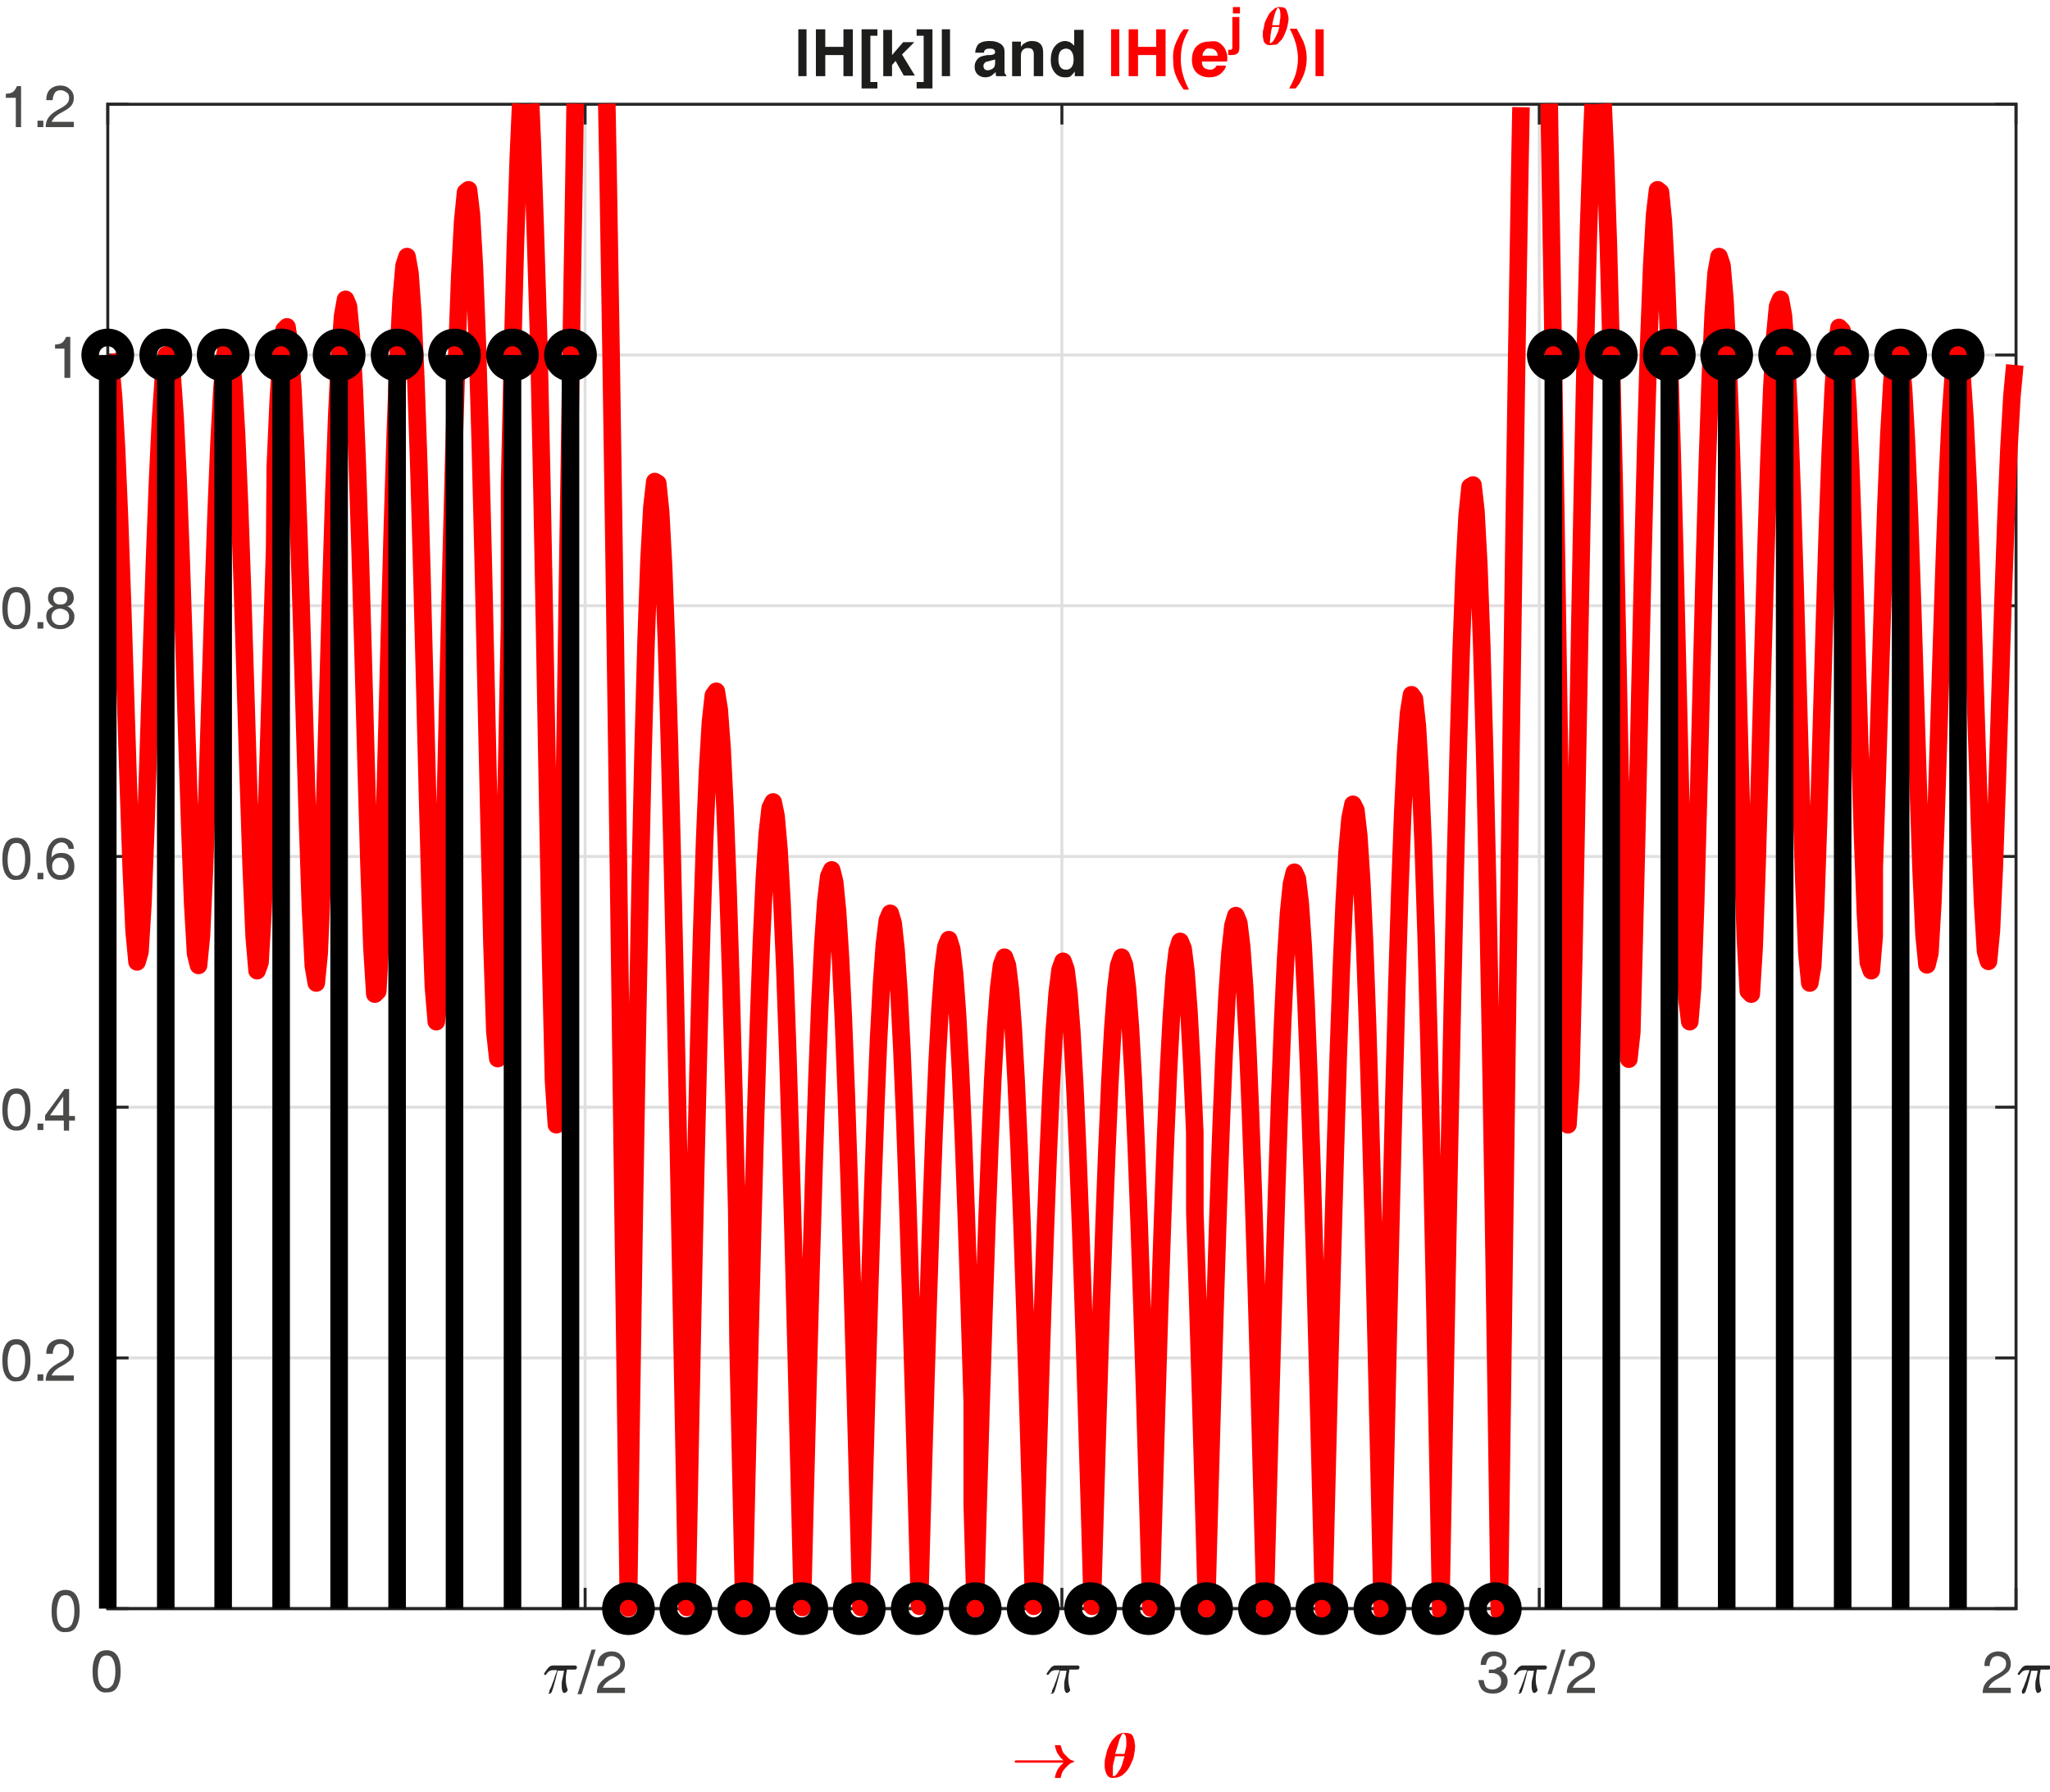 <?xml version="1.0" encoding="utf-8"?>
<!-- Generator: Adobe Illustrator 22.1.0, SVG Export Plug-In . SVG Version: 6.00 Build 0)  -->
<svg version="1.1" id="Layer_1" xmlns="http://www.w3.org/2000/svg" xmlns:xlink="http://www.w3.org/1999/xlink" x="0px" y="0px"
	 viewBox="0 0 350 305.9" style="enable-background:new 0 0 350 305.9;" xml:space="preserve">
<style type="text/css">
	.st0{fill:none;stroke:#DFDFDF;stroke-width:0.5;stroke-linejoin:round;stroke-miterlimit:10;}
	.st1{fill:none;stroke:#262626;stroke-width:0.5;stroke-linecap:square;stroke-linejoin:round;stroke-miterlimit:10;}
	.st2{fill:#4A4A49;}
	.st3{fill:#262626;}
	.st4{fill:#FF0000;}
	.st5{fill:#1D1D1B;}
	.st6{fill:none;stroke:#262626;stroke-width:0.5;stroke-linejoin:round;stroke-miterlimit:10;}
	.st7{fill:none;stroke:#FF0000;stroke-width:3;stroke-linejoin:round;stroke-miterlimit:10;}
	.st8{fill:none;stroke:#000000;stroke-width:3;stroke-linejoin:round;stroke-miterlimit:10;}
</style>
<g>
	<path class="st0" d="M18.4,274.6V17.8 M99.9,274.6V17.8 M181.3,274.6V17.8 M262.8,274.6V17.8 M344.2,274.6V17.8 M344.2,274.6H18.4
		 M344.2,231.8H18.4 M344.2,189H18.4 M344.2,146.2H18.4 M344.2,103.4H18.4 M344.2,60.6H18.4 M344.2,17.8H18.4"/>
	<path class="st1" d="M18.4,274.6h325.8 M18.4,17.8h325.8 M18.4,274.6v-3.3 M99.9,274.6v-3.3 M181.3,274.6v-3.3 M262.8,274.6v-3.3
		 M344.2,274.6v-3.3 M18.4,17.8V21 M99.9,17.8V21 M181.3,17.8V21 M262.8,17.8V21 M344.2,17.8V21"/>
	<g>
		<path class="st2" d="M16.4,288c-0.4-0.6-0.6-1.5-0.6-2.7s0.2-2,0.6-2.7c0.4-0.6,1-0.9,1.8-0.9c0.8,0,1.4,0.3,1.8,0.9
			c0.4,0.6,0.6,1.5,0.6,2.7s-0.2,2-0.6,2.7s-1,0.9-1.8,0.9C17.4,289,16.8,288.6,16.4,288z M19.3,287.5c0.2-0.5,0.4-1.2,0.4-2.1
			c0-0.9-0.1-1.6-0.4-2.1c-0.2-0.5-0.6-0.7-1.1-0.7c-0.5,0-0.9,0.2-1.1,0.7c-0.2,0.5-0.4,1.2-0.4,2.1c0,0.9,0.1,1.6,0.4,2.1
			s0.6,0.7,1.1,0.7C18.7,288.2,19,287.9,19.3,287.5z"/>
	</g>
	<path class="st3" d="M93.8,288.8c0,0,0-0.1,0-0.2c0.2-0.4,0.4-0.8,0.5-1.2c0.2-0.4,0.3-0.8,0.4-1.1c0.1-0.4,0.3-0.7,0.4-1.2h-0.7
		c-0.3,0-0.5,0.1-0.7,0.2c-0.2,0.2-0.4,0.4-0.5,0.6c0,0,0,0-0.1,0h-0.1c-0.1,0-0.1,0-0.1-0.1c0,0,0,0,0-0.1c0.2-0.4,0.5-0.7,0.7-1
		c0.3-0.3,0.5-0.4,0.9-0.4h3.7c0.1,0,0.1,0,0.2,0.1c0,0,0.1,0.1,0.1,0.2c0,0.1,0,0.2-0.1,0.3c-0.1,0.1-0.2,0.1-0.3,0.1h-1.3
		c-0.1,0.5-0.2,1.1-0.2,1.6c0,0.7,0.1,1.2,0.3,1.8c0,0,0,0.1,0,0.1c0,0.1,0,0.1-0.1,0.2c0,0.1-0.1,0.1-0.2,0.2
		c-0.1,0-0.1,0.1-0.2,0.1c-0.2,0-0.3-0.1-0.4-0.4s-0.1-0.6-0.1-0.8c0-0.4,0-0.8,0.1-1.1c0.1-0.4,0.2-0.8,0.3-1.5h-1.1
		c-0.5,2.2-0.9,3.4-1,3.6c-0.1,0.2-0.2,0.3-0.4,0.3c-0.1,0-0.2,0-0.2-0.1C93.9,288.9,93.8,288.9,93.8,288.8L93.8,288.8z"/>
	<g>
		<path class="st2" d="M101.7,281.6l-2.4,7.6h-0.7l2.4-7.6H101.7z"/>
		<path class="st2" d="M106.7,284c0,0.5-0.1,0.9-0.4,1.3c-0.3,0.3-0.8,0.7-1.5,1.1c-0.8,0.4-1.3,0.8-1.6,1.2
			c-0.1,0.2-0.2,0.3-0.3,0.5h3.8v0.9h-4.8v0c0-0.7,0.2-1.3,0.6-1.8c0.4-0.5,1.1-1,2.1-1.5c0.5-0.3,0.8-0.5,1-0.8
			c0.2-0.2,0.3-0.5,0.3-0.9c0-0.4-0.1-0.7-0.4-0.9c-0.3-0.2-0.6-0.4-1-0.4c-0.4,0-0.8,0.1-1,0.4s-0.4,0.7-0.4,1.3H102
			c0-0.8,0.2-1.4,0.6-1.8c0.4-0.4,1-0.7,1.8-0.7c0.7,0,1.2,0.2,1.6,0.6C106.4,282.9,106.7,283.4,106.7,284z"/>
	</g>
	<path class="st3" d="M179.6,288.8c0,0,0-0.1,0-0.2c0.2-0.4,0.4-0.8,0.5-1.2c0.2-0.4,0.3-0.8,0.4-1.1c0.1-0.4,0.3-0.7,0.4-1.2h-0.7
		c-0.3,0-0.5,0.1-0.7,0.2c-0.2,0.2-0.4,0.4-0.5,0.6c0,0,0,0-0.1,0h-0.1c-0.1,0-0.1,0-0.1-0.1c0,0,0,0,0-0.1c0.2-0.4,0.5-0.7,0.7-1
		c0.3-0.3,0.5-0.4,0.9-0.4h3.7c0.1,0,0.1,0,0.2,0.1c0.1,0,0.1,0.1,0.1,0.2c0,0.1,0,0.2-0.1,0.3c-0.1,0.1-0.2,0.1-0.3,0.1h-1.3
		c-0.1,0.5-0.2,1.1-0.2,1.6c0,0.7,0.1,1.2,0.3,1.8c0,0,0,0.1,0,0.1c0,0.1,0,0.1-0.1,0.2c0,0.1-0.1,0.1-0.2,0.2
		c-0.1,0-0.1,0.1-0.2,0.1c-0.2,0-0.3-0.1-0.4-0.4s-0.1-0.6-0.1-0.8c0-0.4,0-0.8,0.1-1.1c0.1-0.4,0.2-0.8,0.3-1.5h-1.1
		c-0.5,2.2-0.9,3.4-1,3.6c-0.1,0.2-0.2,0.3-0.4,0.3c-0.1,0-0.2,0-0.2-0.1C179.7,288.9,179.6,288.9,179.6,288.8L179.6,288.8z"/>
	<g>
		<path class="st2" d="M256.5,283.8c0-0.3-0.1-0.6-0.4-0.8c-0.3-0.2-0.6-0.3-1-0.3c-0.4,0-0.7,0.1-1,0.4c-0.2,0.3-0.3,0.6-0.4,1.1
			h-0.9c0-0.7,0.2-1.3,0.6-1.7c0.4-0.4,0.9-0.6,1.6-0.6c0.7,0,1.2,0.2,1.6,0.5c0.4,0.3,0.6,0.8,0.6,1.3c0,0.5-0.2,1-0.6,1.3
			c-0.1,0.1-0.2,0.1-0.3,0.2c0.2,0.1,0.3,0.2,0.4,0.3c0.4,0.3,0.7,0.8,0.7,1.4c0,0.7-0.2,1.2-0.7,1.6c-0.5,0.4-1,0.6-1.8,0.6
			c-0.8,0-1.4-0.2-1.8-0.6c-0.4-0.4-0.6-1-0.7-1.7h0.9c0.1,0.5,0.2,0.9,0.4,1.2c0.2,0.2,0.6,0.4,1.1,0.4c0.4,0,0.8-0.1,1.1-0.4
			c0.3-0.2,0.4-0.6,0.4-1c0-0.4-0.1-0.7-0.4-1c-0.2-0.2-0.5-0.3-0.9-0.4c-0.2,0-0.3,0-0.5,0c-0.1,0-0.2,0-0.3,0V285
			c0.1,0,0.2,0,0.3,0s0.3,0,0.4,0c0.3,0,0.5-0.1,0.7-0.3C256.3,284.5,256.5,284.2,256.5,283.8z"/>
	</g>
	<path class="st3" d="M259.4,288.8c0,0,0-0.1,0-0.2c0.2-0.4,0.4-0.8,0.5-1.2c0.2-0.4,0.3-0.8,0.4-1.1c0.1-0.4,0.3-0.7,0.4-1.2h-0.7
		c-0.3,0-0.5,0.1-0.7,0.2c-0.2,0.2-0.4,0.4-0.5,0.6c0,0,0,0-0.1,0h-0.1c-0.1,0-0.1,0-0.1-0.1c0,0,0,0,0-0.1c0.2-0.4,0.5-0.7,0.7-1
		c0.3-0.3,0.5-0.4,0.9-0.4h3.7c0.1,0,0.1,0,0.2,0.1c0,0,0.1,0.1,0.1,0.2c0,0.1,0,0.2-0.1,0.3c-0.1,0.1-0.2,0.1-0.3,0.1h-1.3
		c-0.1,0.5-0.2,1.1-0.2,1.6c0,0.7,0.1,1.2,0.3,1.8c0,0,0,0.1,0,0.1c0,0.1,0,0.1-0.1,0.2c0,0.1-0.1,0.1-0.2,0.2
		c-0.1,0-0.1,0.1-0.2,0.1c-0.2,0-0.3-0.1-0.4-0.4c-0.1-0.3-0.1-0.6-0.1-0.8c0-0.4,0-0.8,0.1-1.1c0.1-0.4,0.2-0.8,0.3-1.5h-1.1
		c-0.5,2.2-0.9,3.4-1,3.6c-0.1,0.2-0.2,0.3-0.4,0.3c-0.1,0-0.2,0-0.2-0.1C259.5,288.9,259.4,288.9,259.4,288.8L259.4,288.8z"/>
	<g>
		<path class="st2" d="M267.3,281.6l-2.4,7.6h-0.7l2.4-7.6H267.3z"/>
		<path class="st2" d="M272.3,284c0,0.5-0.1,0.9-0.4,1.3c-0.3,0.3-0.8,0.7-1.5,1.1c-0.8,0.4-1.3,0.8-1.6,1.2
			c-0.1,0.2-0.2,0.3-0.3,0.5h3.8v0.9h-4.8v0c0-0.7,0.2-1.3,0.6-1.8c0.4-0.5,1.1-1,2.1-1.5c0.5-0.3,0.8-0.5,1-0.8
			c0.2-0.2,0.3-0.5,0.3-0.9c0-0.4-0.1-0.7-0.4-0.9c-0.3-0.2-0.6-0.4-1-0.4c-0.4,0-0.8,0.1-1,0.4s-0.4,0.7-0.4,1.3h-0.9
			c0-0.8,0.2-1.4,0.6-1.8c0.4-0.4,1-0.7,1.8-0.7c0.7,0,1.2,0.2,1.6,0.6C272,282.9,272.3,283.4,272.3,284z"/>
	</g>
	<g>
		<path class="st2" d="M343.3,284c0,0.5-0.1,0.9-0.4,1.3c-0.3,0.3-0.8,0.7-1.5,1.1c-0.8,0.4-1.3,0.8-1.6,1.2
			c-0.1,0.2-0.2,0.3-0.3,0.5h3.8v0.9h-4.8v0c0-0.7,0.2-1.3,0.6-1.8c0.4-0.5,1.1-1,2.1-1.5c0.5-0.3,0.8-0.5,1-0.8
			c0.2-0.2,0.3-0.5,0.3-0.9c0-0.4-0.1-0.7-0.4-0.9c-0.3-0.2-0.6-0.4-1-0.4c-0.4,0-0.8,0.1-1,0.4s-0.4,0.7-0.4,1.3h-0.9
			c0-0.8,0.2-1.4,0.6-1.8c0.4-0.4,1-0.7,1.8-0.7c0.7,0,1.2,0.2,1.6,0.6C343.1,282.9,343.3,283.4,343.3,284z"/>
	</g>
	<path class="st3" d="M345.2,288.8c0,0,0-0.1,0-0.2c0.2-0.4,0.4-0.8,0.5-1.2c0.2-0.4,0.3-0.8,0.4-1.1c0.1-0.4,0.3-0.7,0.4-1.2H346
		c-0.3,0-0.5,0.1-0.7,0.2c-0.2,0.2-0.4,0.4-0.5,0.6c0,0,0,0-0.1,0h-0.1c-0.1,0-0.1,0-0.1-0.1c0,0,0,0,0-0.1c0.2-0.4,0.5-0.7,0.7-1
		c0.3-0.3,0.5-0.4,0.9-0.4h3.7c0.1,0,0.1,0,0.2,0.1c0,0,0.1,0.1,0.1,0.2c0,0.1,0,0.2-0.1,0.3c-0.1,0.1-0.2,0.1-0.3,0.1h-1.3
		c-0.1,0.5-0.2,1.1-0.2,1.6c0,0.7,0.1,1.2,0.3,1.8c0,0,0,0.1,0,0.1c0,0.1,0,0.1-0.1,0.2c0,0.1-0.1,0.1-0.2,0.2
		c-0.1,0-0.1,0.1-0.2,0.1c-0.2,0-0.3-0.1-0.4-0.4s-0.1-0.6-0.1-0.8c0-0.4,0-0.8,0.1-1.1c0.1-0.4,0.2-0.8,0.3-1.5h-1.1
		c-0.5,2.2-0.9,3.4-1,3.6c-0.1,0.2-0.2,0.3-0.4,0.3c-0.1,0-0.2,0-0.2-0.1C345.3,288.9,345.2,288.9,345.2,288.8L345.2,288.8z"/>
	<g>
	</g>
	<path class="st4" d="M173.4,300.9c-0.1,0-0.1,0-0.1-0.1c0,0-0.1-0.1-0.1-0.1c0-0.1,0-0.1,0.1-0.1c0,0,0.1-0.1,0.1-0.1h8.2
		c-0.3-0.2-0.5-0.4-0.7-0.7s-0.4-0.5-0.5-0.8c-0.1-0.3-0.2-0.6-0.3-1c0-0.1,0-0.1,0.1-0.1h0.2c0.4,0,0.6,0,0.7,0c0,0,0,0,0,0.1
		c0.1,0.3,0.2,0.6,0.3,0.9c0.1,0.3,0.3,0.5,0.5,0.7c0.2,0.2,0.4,0.4,0.6,0.6c0.2,0.2,0.5,0.3,0.8,0.4c0.1,0,0.1,0.1,0.1,0.1
		c0,0.1,0,0.1-0.1,0.1c-0.4,0.1-0.7,0.3-1,0.6c-0.3,0.3-0.6,0.6-0.8,0.9s-0.3,0.7-0.4,1.1c0,0,0,0,0,0.1c0,0-0.2,0-0.7,0h-0.2
		c-0.1,0-0.1,0-0.1-0.1c0.1-0.5,0.3-1,0.5-1.4c0.3-0.4,0.6-0.8,1-1.1H173.4L173.4,300.9z"/>
	<g>
	</g>
	<path class="st4" d="M189.9,303.5c-0.3,0-0.6-0.1-0.8-0.4c-0.2-0.2-0.3-0.5-0.4-0.9c-0.1-0.3-0.1-0.7-0.1-1v0c0-0.4,0-0.7,0.1-1.1
		c0.1-0.4,0.2-0.8,0.3-1.2c0.1-0.4,0.3-0.7,0.4-1c0.1-0.2,0.2-0.4,0.4-0.7c0.2-0.3,0.4-0.5,0.6-0.7c0.2-0.2,0.4-0.4,0.7-0.5
		c0.2-0.1,0.5-0.2,0.7-0.2h0c0.7,0,1.1,0.1,1.3,0.2c0.2,0.1,0.3,0.3,0.4,0.6c0.1,0.2,0.2,0.5,0.2,0.7c0,0.3,0.1,0.5,0.1,0.7
		c0,0.5-0.1,1.1-0.2,1.7c-0.1,0.6-0.4,1.1-0.6,1.6c-0.1,0.2-0.2,0.4-0.4,0.7c-0.2,0.3-0.4,0.5-0.6,0.7c-0.2,0.2-0.4,0.4-0.7,0.5
		C191,303.4,190.6,303.5,189.9,303.5L189.9,303.5L189.9,303.5z M190,303.2c0.2,0,0.5-0.1,0.7-0.4c0.2-0.3,0.4-0.6,0.6-0.9
		c0.2-0.4,0.3-0.7,0.4-1.1c0.1-0.4,0.2-0.7,0.3-1h-1.6c-0.1,0.5-0.2,0.8-0.3,1.2c-0.1,0.3-0.1,0.7-0.1,1
		C190,302.8,190,303.2,190,303.2L190,303.2z M190.4,299.4h1.6c0.1-0.3,0.1-0.6,0.2-0.8c0-0.2,0.1-0.4,0.1-0.7c0-0.2,0-0.5,0-0.7
		c0-0.8-0.2-1.3-0.6-1.3c-0.1,0-0.3,0.4-0.6,1.1C190.9,297.9,190.6,298.6,190.4,299.4L190.4,299.4z"/>
	<path class="st1" d="M18.4,274.6V17.8 M344.2,274.6V17.8 M18.4,274.6h3.3 M18.4,231.8h3.3 M18.4,189h3.3 M18.4,146.2h3.3
		 M18.4,103.4h3.3 M18.4,60.6h3.3 M18.4,17.8h3.3 M344.2,274.6h-3.3 M344.2,231.8h-3.3 M344.2,189h-3.3 M344.2,146.2h-3.3
		 M344.2,103.4h-3.3 M344.2,60.6h-3.3 M344.2,17.8h-3.3"/>
	<g>
		<path class="st2" d="M9.4,277.7c-0.4-0.6-0.6-1.5-0.6-2.7s0.2-2,0.6-2.7c0.4-0.6,1-0.9,1.8-0.9c0.8,0,1.4,0.3,1.8,0.9
			c0.4,0.6,0.6,1.5,0.6,2.7s-0.2,2-0.6,2.7s-1,0.9-1.8,0.9C10.4,278.7,9.8,278.3,9.4,277.7z M12.3,277.2c0.2-0.5,0.4-1.2,0.4-2.1
			c0-0.9-0.1-1.6-0.4-2.1c-0.2-0.5-0.6-0.7-1.1-0.7c-0.5,0-0.9,0.2-1.1,0.7c-0.2,0.5-0.4,1.2-0.4,2.1c0,0.9,0.1,1.6,0.4,2.1
			s0.6,0.7,1.1,0.7C11.7,277.9,12.1,277.6,12.3,277.2z"/>
	</g>
	<g>
		<path class="st2" d="M1,234.9c-0.4-0.6-0.6-1.5-0.6-2.7s0.2-2,0.6-2.7c0.4-0.6,1-0.9,1.8-0.9c0.8,0,1.4,0.3,1.8,0.9
			c0.4,0.6,0.6,1.5,0.6,2.7s-0.2,2-0.6,2.7s-1,0.9-1.8,0.9C2,235.9,1.4,235.5,1,234.9z M3.9,234.4c0.2-0.5,0.4-1.2,0.4-2.1
			c0-0.9-0.1-1.6-0.4-2.1c-0.2-0.5-0.6-0.7-1.1-0.7c-0.5,0-0.9,0.2-1.1,0.7c-0.2,0.5-0.4,1.2-0.4,2.1c0,0.9,0.1,1.6,0.4,2.1
			s0.6,0.7,1.1,0.7C3.3,235.1,3.6,234.8,3.9,234.4z"/>
		<path class="st2" d="M6.4,234.6h1v1.1h-1V234.6z"/>
	</g>
	<g>
		<path class="st2" d="M12.6,230.7c0,0.5-0.1,0.9-0.4,1.3c-0.3,0.3-0.8,0.7-1.5,1.1c-0.8,0.4-1.3,0.8-1.6,1.2
			c-0.1,0.2-0.2,0.3-0.3,0.5h3.8v0.9H7.8v0c0-0.7,0.2-1.3,0.6-1.8c0.4-0.5,1.1-1,2.1-1.5c0.5-0.3,0.8-0.5,1-0.8
			c0.2-0.2,0.3-0.5,0.3-0.9c0-0.4-0.1-0.7-0.4-0.9c-0.3-0.2-0.6-0.4-1-0.4c-0.4,0-0.8,0.1-1,0.4s-0.4,0.7-0.4,1.3H7.9
			c0-0.8,0.2-1.4,0.6-1.8c0.4-0.4,1-0.7,1.8-0.7c0.7,0,1.2,0.2,1.6,0.6C12.4,229.6,12.6,230.1,12.6,230.7z"/>
	</g>
	<g>
		<path class="st2" d="M1,192.1c-0.4-0.6-0.6-1.5-0.6-2.7s0.2-2,0.6-2.7c0.4-0.6,1-0.9,1.8-0.9c0.8,0,1.4,0.3,1.8,0.9
			c0.4,0.6,0.6,1.5,0.6,2.7s-0.2,2-0.6,2.7s-1,0.9-1.8,0.9C2,193,1.4,192.7,1,192.1z M3.9,191.6c0.2-0.5,0.4-1.2,0.4-2.1
			c0-0.9-0.1-1.6-0.4-2.1c-0.2-0.5-0.6-0.7-1.1-0.7c-0.5,0-0.9,0.2-1.1,0.7c-0.2,0.5-0.4,1.2-0.4,2.1c0,0.9,0.1,1.6,0.4,2.1
			s0.6,0.7,1.1,0.7C3.3,192.3,3.6,192,3.9,191.6z"/>
		<path class="st2" d="M6.4,191.8h1v1.1h-1V191.8z"/>
	</g>
	<g>
		<path class="st2" d="M7.7,191.2v-0.4v-0.4l3.3-4.5h0.4h0.4v4.6h1v0.8h-1v1.7h-0.9v-1.7H7.7z M10.8,190.4v-3.2l-2.2,3.1l0,0.1H10.8
			z"/>
	</g>
	<g>
		<path class="st2" d="M1,149.3c-0.4-0.6-0.6-1.5-0.6-2.7s0.2-2,0.6-2.7c0.4-0.6,1-0.9,1.8-0.9c0.8,0,1.4,0.3,1.8,0.9
			c0.4,0.6,0.6,1.5,0.6,2.7s-0.2,2-0.6,2.7s-1,0.9-1.8,0.9C2,150.3,1.4,149.9,1,149.3z M3.9,148.8c0.2-0.5,0.4-1.2,0.4-2.1
			c0-0.9-0.1-1.6-0.4-2.1c-0.2-0.5-0.6-0.7-1.1-0.7c-0.5,0-0.9,0.2-1.1,0.7c-0.2,0.5-0.4,1.2-0.4,2.1c0,0.9,0.1,1.6,0.4,2.1
			s0.6,0.7,1.1,0.7C3.3,149.5,3.6,149.2,3.9,148.8z"/>
		<path class="st2" d="M6.4,149h1v1.1h-1V149z"/>
	</g>
	<g>
		<path class="st2" d="M10.5,143c0.6,0,1.1,0.2,1.5,0.5c0.4,0.3,0.6,0.8,0.6,1.4h-0.9c0-0.3-0.2-0.6-0.4-0.8
			c-0.2-0.2-0.5-0.3-0.8-0.3c-0.5,0-1,0.3-1.3,0.8c-0.3,0.4-0.4,1.1-0.4,1.8c0.4-0.6,1-0.8,1.7-0.8c0.7,0,1.2,0.2,1.6,0.6
			s0.6,1,0.6,1.7s-0.2,1.3-0.7,1.7s-1,0.6-1.7,0.6c-0.8,0-1.4-0.3-1.8-0.9s-0.6-1.4-0.6-2.5c0-1.2,0.2-2.2,0.7-2.8
			C9,143.4,9.6,143,10.5,143z M8.9,147.9c0,0.5,0.1,0.8,0.4,1.1s0.6,0.4,1,0.4s0.8-0.1,1-0.4s0.4-0.7,0.4-1.1s-0.1-0.8-0.4-1.1
			s-0.6-0.4-1-0.4s-0.8,0.1-1,0.4C9,147.1,8.9,147.5,8.9,147.9z"/>
	</g>
	<g>
		<path class="st2" d="M1,106.5c-0.4-0.6-0.6-1.5-0.6-2.7s0.2-2,0.6-2.7c0.4-0.6,1-0.9,1.8-0.9c0.8,0,1.4,0.3,1.8,0.9
			c0.4,0.6,0.6,1.5,0.6,2.7s-0.2,2-0.6,2.7s-1,0.9-1.8,0.9C2,107.5,1.4,107.1,1,106.5z M3.9,106c0.2-0.5,0.4-1.2,0.4-2.1
			c0-0.9-0.1-1.6-0.4-2.1c-0.2-0.5-0.6-0.7-1.1-0.7c-0.5,0-0.9,0.2-1.1,0.7c-0.2,0.5-0.4,1.2-0.4,2.1c0,0.9,0.1,1.6,0.4,2.1
			s0.6,0.7,1.1,0.7C3.3,106.7,3.6,106.4,3.9,106z"/>
		<path class="st2" d="M6.4,106.2h1v1.1h-1V106.2z"/>
	</g>
	<g>
		<path class="st2" d="M11.5,103.5c0.2,0.1,0.4,0.2,0.5,0.3c0.4,0.4,0.7,0.8,0.7,1.4c0,0.7-0.2,1.2-0.7,1.6s-1,0.6-1.7,0.6
			s-1.3-0.2-1.7-0.6s-0.7-0.9-0.7-1.6c0-0.6,0.2-1.1,0.7-1.4c0.2-0.1,0.3-0.2,0.5-0.3c-0.1-0.1-0.2-0.1-0.3-0.2
			c-0.4-0.3-0.6-0.7-0.6-1.2c0-0.6,0.2-1,0.6-1.4s0.9-0.5,1.6-0.5s1.2,0.2,1.6,0.5s0.6,0.8,0.6,1.4c0,0.5-0.2,0.9-0.6,1.2
			C11.7,103.4,11.6,103.5,11.5,103.5z M10.3,103.9c-0.4,0-0.8,0.1-1.1,0.4s-0.4,0.6-0.4,1c0,0.4,0.1,0.7,0.4,1s0.6,0.4,1.1,0.4
			s0.8-0.1,1.1-0.4s0.4-0.6,0.4-1c0-0.4-0.1-0.7-0.4-1C11.1,104.1,10.7,103.9,10.3,103.9z M10.3,103.2c0.4,0,0.7-0.1,0.9-0.3
			s0.3-0.5,0.3-0.8s-0.1-0.6-0.3-0.8c-0.2-0.2-0.5-0.3-0.9-0.3s-0.7,0.1-0.9,0.3c-0.2,0.2-0.3,0.5-0.3,0.8s0.1,0.6,0.3,0.8
			C9.6,103.1,9.9,103.2,10.3,103.2z"/>
	</g>
	<g>
		<path class="st2" d="M11.1,59.5H9.4v-0.7c0.5,0,0.9-0.1,1.2-0.3c0.3-0.2,0.5-0.6,0.7-1H12v7h-0.5h-0.5V59.5z"/>
	</g>
	<g>
		<path class="st2" d="M2.7,16.7H1V16c0.5,0,0.9-0.1,1.2-0.3c0.3-0.2,0.5-0.6,0.7-1h0.7v7H3.1H2.7V16.7z"/>
		<path class="st2" d="M6.4,20.6h1v1.1h-1V20.6z"/>
	</g>
	<g>
		<path class="st2" d="M12.6,16.7c0,0.5-0.1,0.9-0.4,1.3s-0.8,0.7-1.5,1.1c-0.8,0.4-1.3,0.8-1.6,1.2c-0.1,0.2-0.2,0.3-0.3,0.5h3.8
			v0.9H7.8v0c0-0.7,0.2-1.3,0.6-1.8s1.1-1,2.1-1.5c0.5-0.3,0.8-0.5,1-0.8c0.2-0.2,0.3-0.5,0.3-0.9c0-0.4-0.1-0.7-0.4-0.9
			s-0.6-0.4-1-0.4c-0.4,0-0.8,0.1-1,0.4c-0.2,0.3-0.4,0.7-0.4,1.3H7.9c0-0.8,0.2-1.4,0.6-1.8c0.4-0.4,1-0.7,1.8-0.7
			c0.7,0,1.2,0.2,1.6,0.6C12.4,15.6,12.6,16.1,12.6,16.7z"/>
	</g>
	<g>
		<path class="st5" d="M137.7,5v8h-1.4V5H137.7z"/>
		<path class="st5" d="M139.3,13V5h1.6v3h3.1V5h1.6V13H144V9.4h-3.1V13H139.3z"/>
		<path class="st5" d="M147.1,5h2.7v1.1h-1.2V14h1.2v1.1h-2.7V5z"/>
		<path class="st5" d="M150.8,5.1h1.5v4.3l1.9-2.2h1.9L154,9.3l2.2,3.6h-1.9l-1.4-2.5l-0.6,0.7V13h-1.5V5.1z"/>
		<path class="st5" d="M156.5,14h1.2V6.1h-1.2V5h2.7v10.1h-2.7V14z"/>
		<path class="st5" d="M162.2,5v8h-1.4V5H162.2z"/>
		<path class="st5" d="M169,9.4c0.3,0,0.5-0.1,0.6-0.1c0.2-0.1,0.3-0.2,0.3-0.4c0-0.2-0.1-0.4-0.3-0.5c-0.2-0.1-0.4-0.1-0.7-0.1
			c-0.4,0-0.6,0.1-0.8,0.3C168.1,8.6,168,8.8,168,9h-1.5c0-0.5,0.2-0.9,0.4-1.3C167.3,7.2,168,7,169,7c0.6,0,1.2,0.1,1.7,0.4
			c0.5,0.3,0.8,0.7,0.8,1.4v2.7c0,0.2,0,0.4,0,0.7c0,0.2,0,0.3,0.1,0.4c0,0.1,0.1,0.1,0.2,0.2V13h-1.7c0-0.1-0.1-0.2-0.1-0.3
			c0-0.1,0-0.2,0-0.4c-0.2,0.2-0.5,0.4-0.7,0.6c-0.3,0.2-0.7,0.3-1.1,0.3c-0.5,0-1-0.2-1.3-0.5c-0.3-0.3-0.5-0.7-0.5-1.3
			c0-0.7,0.3-1.2,0.8-1.6c0.3-0.2,0.8-0.3,1.4-0.4L169,9.4z M170,10.1c-0.1,0.1-0.2,0.1-0.3,0.1c-0.1,0-0.2,0.1-0.4,0.1l-0.3,0.1
			c-0.3,0.1-0.6,0.1-0.7,0.2c-0.2,0.1-0.4,0.4-0.4,0.6c0,0.3,0.1,0.5,0.2,0.6c0.1,0.1,0.3,0.2,0.5,0.2c0.3,0,0.6-0.1,0.9-0.3
			c0.3-0.2,0.4-0.5,0.4-1.1V10.1z"/>
		<path class="st5" d="M177.5,7.4c0.4,0.3,0.6,0.8,0.6,1.6V13h-1.6V9.4c0-0.3,0-0.5-0.1-0.7c-0.1-0.3-0.4-0.5-0.9-0.5
			c-0.5,0-0.9,0.2-1.1,0.7c-0.1,0.2-0.1,0.5-0.1,0.9V13h-1.5V7.1h1.5V8c0.2-0.3,0.4-0.5,0.6-0.6c0.3-0.2,0.7-0.4,1.2-0.4
			C176.7,7,177.2,7.1,177.5,7.4z"/>
		<path class="st5" d="M182.7,7.2c0.3,0.2,0.5,0.4,0.7,0.6V5.1h1.6V13h-1.5v-0.8c-0.2,0.3-0.5,0.6-0.7,0.8s-0.6,0.2-1,0.2
			c-0.7,0-1.3-0.3-1.7-0.8c-0.5-0.6-0.7-1.3-0.7-2.1c0-1,0.2-1.8,0.7-2.4c0.5-0.6,1.1-0.9,1.8-0.9C182.1,7,182.4,7.1,182.7,7.2z
			 M183,11.4c0.2-0.3,0.3-0.7,0.3-1.3c0-0.7-0.2-1.2-0.5-1.5c-0.2-0.2-0.5-0.3-0.8-0.3c-0.4,0-0.8,0.2-1,0.5
			c-0.2,0.3-0.3,0.8-0.3,1.3c0,0.5,0.1,1,0.3,1.3c0.2,0.3,0.5,0.5,1,0.5C182.5,11.9,182.8,11.7,183,11.4z"/>
	</g>
	<g>
		<path class="st4" d="M191.1,5v8h-1.4V5H191.1z"/>
		<path class="st4" d="M192.7,13V5h1.6v3h3.1V5h1.6V13h-1.6V9.4h-3.1V13H192.7z"/>
		<path class="st4" d="M200.9,7c0.3-0.6,0.5-1.1,0.8-1.5l0.4-0.5l0.9,0c-0.5,0.9-0.8,1.6-1,2.2c-0.3,0.9-0.4,1.9-0.4,3
			c0,0.7,0.1,1.3,0.2,1.9c0.2,0.9,0.5,1.8,0.9,2.6l0.3,0.6h-0.9c-0.6-0.8-1-1.6-1.3-2.3c-0.4-0.9-0.5-1.8-0.5-2.7
			C200.2,9.1,200.4,8,200.9,7z"/>
		<path class="st4" d="M208,7.2c0.4,0.2,0.7,0.5,1,0.9c0.2,0.3,0.4,0.8,0.5,1.2c0,0.3,0.1,0.7,0,1.2h-4.3c0,0.6,0.2,1,0.6,1.2
			c0.2,0.1,0.5,0.2,0.8,0.2c0.3,0,0.6-0.1,0.8-0.3c0.1-0.1,0.2-0.2,0.3-0.4h1.6c0,0.3-0.2,0.7-0.6,1.1c-0.5,0.6-1.3,0.9-2.2,0.9
			c-0.8,0-1.5-0.2-2.1-0.7c-0.6-0.5-0.9-1.3-0.9-2.3c0-1,0.3-1.8,0.8-2.3c0.5-0.5,1.2-0.8,2.1-0.8C207.2,7,207.6,7,208,7.2z
			 M205.7,8.6c-0.2,0.2-0.4,0.5-0.4,0.9h2.6c0-0.4-0.2-0.7-0.4-0.9c-0.2-0.2-0.5-0.3-0.9-0.3C206.2,8.2,205.9,8.3,205.7,8.6z"/>
	</g>
	<g>
		<path class="st4" d="M209.8,8.5c0.1,0,0.1,0,0.1,0s0.1,0,0.1,0c0.1,0,0.2,0,0.3-0.1s0.1-0.2,0.1-0.3V2.9h1.2v5.2
			c0,0.5-0.1,0.8-0.3,1c-0.2,0.2-0.6,0.3-1.1,0.3c0,0-0.1,0-0.2,0s-0.2,0-0.3,0V8.5z M211.7,2.3h-1.2V1.2h1.2V2.3z"/>
	</g>
	<path class="st4" d="M216.7,7.7c-0.3,0-0.5-0.1-0.7-0.3c-0.2-0.2-0.3-0.4-0.3-0.7c-0.1-0.3-0.1-0.6-0.1-0.8v0c0-0.3,0-0.6,0.1-0.9
		c0.1-0.3,0.1-0.6,0.2-1c0.1-0.3,0.2-0.6,0.4-0.9c0.1-0.2,0.2-0.4,0.3-0.6c0.1-0.2,0.3-0.4,0.5-0.6c0.2-0.2,0.4-0.3,0.6-0.5
		c0.2-0.1,0.4-0.2,0.6-0.2h0c0.6,0,1,0.1,1.1,0.2c0.1,0.1,0.3,0.3,0.3,0.5c0.1,0.2,0.1,0.4,0.2,0.6c0,0.2,0.1,0.4,0.1,0.6
		c0,0.5-0.1,0.9-0.2,1.4c-0.1,0.5-0.3,0.9-0.5,1.4c-0.1,0.2-0.2,0.4-0.3,0.6c-0.1,0.2-0.3,0.4-0.5,0.6c-0.2,0.2-0.3,0.3-0.5,0.5
		C217.7,7.6,217.3,7.7,216.7,7.7L216.7,7.7L216.7,7.7z M216.8,7.4c0.1,0,0.3-0.1,0.5-0.3c0.2-0.2,0.3-0.5,0.5-0.8
		c0.1-0.3,0.3-0.6,0.4-0.9c0.1-0.3,0.2-0.6,0.2-0.8h-1.2c-0.1,0.4-0.2,0.7-0.2,1c-0.1,0.3-0.1,0.5-0.1,0.8
		C216.8,7.1,216.8,7.4,216.8,7.4L216.8,7.4z M217.2,4.3h1.2c0.1-0.3,0.1-0.5,0.1-0.7s0.1-0.4,0.1-0.6c0-0.2,0-0.4,0-0.6
		c0-0.7-0.2-1.1-0.5-1.1c0,0-0.1,0.3-0.4,0.9C217.5,3,217.3,3.6,217.2,4.3L217.2,4.3z"/>
	<g>
		<path class="st4" d="M222.5,7c0.4,1,0.6,1.9,0.6,2.9c0,1.1-0.2,2.2-0.7,3.3c-0.3,0.6-0.5,1.1-0.8,1.4l-0.4,0.5h-1.1
			c0.5-0.9,0.8-1.6,1-2.1c0.3-0.9,0.5-1.9,0.5-3c0-0.7-0.1-1.3-0.2-1.9c-0.2-0.9-0.5-1.8-0.9-2.6l-0.3-0.6h1.2
			C221.8,5.7,222.2,6.4,222.5,7z"/>
		<path class="st4" d="M226,5v8h-1.4V5H226z"/>
	</g>
	<line class="st6" x1="18.4" y1="274.6" x2="344.2" y2="274.6"/>
	<path class="st7" d="M18.4,60.6l0.5,1.8l0.5,5.4l0.5,8.8l0.5,11.7l0.5,14.1l0.5,15.5l0.5,15.8l0.5,14.4l0.5,10.9l0.5,5.2l0.5-1.7
		l0.5-8.2l0.5-12.9l0.5-15.3l0.5-15.9l0.5-15l0.5-13.1l0.5-10.4l0.5-7.3l0.5-3.8l0.5-0.1l0.5,3.6l0.5,7.1l0.5,10.3l0.5,13l0.5,15
		l0.5,16l0.5,15.5l0.5,13.2l0.5,8.6l0.5,2l0.5-5.1l0.5-10.9l0.5-14.6l0.5-16.1l0.5-15.9l0.5-14.5l0.5-12.1l0.5-9.2l0.5-5.8l0.5-2.1
		l0.5,1.6l0.5,5.3l0.5,8.8l0.5,11.9l0.5,14.4l0.5,16l0.5,16.4l0.5,15.2l0.5,11.7l0.5,5.9l0.5-1.4l0.5-8.4l0.5-13.5l0.5-16.1
		l0.5-16.7l0.5-15.9L47,79.7l0.5-11.2l0.5-7.9l0.5-4.3l0.5-0.5l0.5,3.4l0.5,7.1l0.5,10.6L51,90.5l0.5,15.8l0.5,17l0.5,16.9l0.5,14.7
		l0.5,10l0.5,2.9l0.5-5.1l0.5-11.7l0.5-15.8l0.5-17.5l0.5-17.4l0.5-15.9l0.5-13.5l0.5-10.3l0.5-6.7l0.5-2.8l0.5,1.2l0.5,5.2l0.5,9
		l0.5,12.5l0.5,15.3l0.5,17.4l0.5,18.3l0.5,17.5l0.5,14.2l0.5,8l0.5-0.5l0.5-8.9l0.5-15l0.5-18.2l0.5-19l0.5-18.2l0.5-16.1l0.5-13.2
		l0.5-9.6l0.5-5.7l0.5-1.5l0.5,2.8l0.5,7l0.5,11l0.5,14.5l0.5,17.4l0.5,19.4l0.5,20l0.5,18.5l0.5,14l0.5,6l0.5-4.1l0.5-13l0.5-18.6
		l0.5-20.9l0.5-21l0.5-19.4l0.5-16.8l0.5-13.4l0.5-9.4l0.5-5l0.5-0.4l0.5,4.2l0.5,8.8l0.5,13l0.5,16.9l0.5,20l0.5,22.1l0.5,22.7
		l0.5,20.9l0.5,15.1l0.5,4.6l0.5-8.1l0.5-17.9l0.5-23.1l0.5-24.8L87,82.6l0.5-22.1L88,41.7l0.5-15l0.4-9 M90.6,17.7l0.3,7l0.5,14.8
		L92,58.9l0.5,23.2l0.5,26.3l0.5,27.9l0.5,26.9l0.5,21.2l0.5,7.6l0.5-11l0.5-24.6l0.5-30.9l0.5-32.8l0.5-32.2l0.5-30.1l0.2-12.7
		 M103.6,17.7l0.2,10.6l0.5,30.2l0.5,33.1l0.5,35.2l0.5,36.7l0.5,37.3l0.5,37.3l0.5,36.4l0.5-34.9l0.5-32.7l0.5-29.8l0.5-26.4
		l0.5-22.6l0.5-18.4l0.5-13.9l0.5-9.2l0.5-4.4l0.5,0.3l0.5,4.9l0.5,9.3l0.5,13.3l0.5,16.9l0.5,20.1l0.5,22.7l0.5,24.7l0.5,26.1
		l0.5,26.9l0.5,27l0.5-26.4l0.5-25.3l0.5-23.6l0.5-21.3l0.5-18.6l0.5-15.5l0.5-12l0.5-8.4l0.5-4.6l0.5-0.7l0.5,3.1l0.5,6.8l0.5,10.3
		l0.5,13.4l0.5,16.2l0.5,18.6l0.5,20.5L126,229l0.5,22.7l0.5,22.9l0.5-22.6l0.5-21.8l0.5-20.5L129,191l0.5-16.4l0.5-13.8l0.5-10.8
		l0.5-7.7l0.5-4.4l0.5-1l0.5,2.4l0.5,5.7l0.5,8.8l0.5,11.6l0.5,14.2l0.5,16.4l0.5,18.1l0.5,19.4l0.5,20.3l0.5,20.6l0.5-20.4
		l0.5-19.7l0.5-18.6l0.5-17l0.5-15l0.5-12.7l0.5-10l0.5-7.2l0.5-4.2l0.5-1.1l0.5,2l0.5,5l0.5,7.9l0.5,10.6l0.5,12.9l0.5,15l0.5,16.7
		l0.5,17.9l0.5,18.8l0.5,19.1l0.5-19l0.5-18.4l0.5-17.4l0.5-15.9l0.5-14.1l0.5-12l0.5-9.5l0.5-6.9l0.5-4.1l0.5-1.2l0.5,1.7l0.5,4.6
		l0.5,7.3l0.5,9.9l0.5,12.1l0.5,14.1l0.5,15.7l0.5,17l0.5,17.8l0.5,18.1l0.5-18.1l0.5-17.6l0.5-16.6l0.5-15.3l0.5-13.6l0.5-11.5
		l0.5-9.2l0.5-6.7l0.5-4l0.5-1.2l0.5,1.6l0.5,4.3l0.5,7l0.5,9.4l0.5,11.6l0.5,13.6l0.5,15.1l0.5,16.4L166,257l0.5,17.6L167,257
		l0.5-17.1l0.5-16.2l0.5-14.9l0.5-13.2l0.5-11.3l0.5-9l0.5-6.6l0.5-4l0.5-1.3l0.5,1.4l0.5,4.1l0.5,6.7l0.5,9.1l0.5,11.3l0.5,13.2
		l0.5,14.8l0.5,16l0.5,16.9l0.5,17.3l0.5-17.3l0.5-16.8l0.5-16l0.5-14.7l0.5-13.1l0.5-11.2l0.5-9l0.5-6.6l0.5-4l0.5-1.4l0.5,1.4
		l0.5,4l0.5,6.6l0.5,9l0.5,11.2l0.5,13.1l0.5,14.7l0.5,16l0.5,16.8l0.5,17.3l0.5-17.3l0.5-16.9l0.5-16l0.5-14.8l0.5-13.2l0.5-11.3
		l0.5-9.1l0.5-6.7l0.5-4.1l0.5-1.4l0.5,1.3l0.5,4l0.5,6.6l0.5,9l0.5,11.3l0.5,13.2l0.5,14.9l0.5,16.2l0.5,17.1l0.5,17.5l0.5-17.6
		l0.5-17.2l0.5-16.4l0.5-15.1l0.5-13.6l0.5-11.6l0.5-9.4l0.5-7l0.5-4.3l0.5-1.6l0.5,1.2l0.5,4l0.5,6.7l0.5,9.2l0.5,11.5L204,207
		l0.5,15.3l0.5,16.6l0.5,17.6l0.5,18.1l0.5-18.1l0.5-17.8l0.5-17l0.5-15.7l0.5-14.1l0.5-12.1l0.5-9.9l0.5-7.3l0.5-4.6l0.5-1.7
		l0.5,1.2l0.5,4.1l0.5,6.9l0.5,9.5l0.5,12l0.5,14.1l0.5,15.9l0.5,17.4l0.5,18.4l0.5,19l0.5-19.1l0.5-18.8l0.5-17.9l0.5-16.7l0.5-15
		l0.5-12.9l0.5-10.6l0.5-7.9l0.5-5l0.5-2l0.5,1.1l0.5,4.2l0.5,7.2l0.5,10l0.5,12.7l0.5,15l0.5,17l0.5,18.6l0.5,19.7l0.5,20.4
		l0.5-20.6l0.5-20.3l0.5-19.4l0.5-18.1l0.5-16.4l0.5-14.2l0.5-11.6l0.5-8.8l0.5-5.7l0.5-2.4l0.5,1l0.5,4.4l0.5,7.7l0.5,10.8
		l0.5,13.8l0.5,16.4l0.5,18.6l0.5,20.5l0.5,21.8l0.5,22.6l0.5-22.9l0.5-22.7l0.5-21.8l0.5-20.5l0.5-18.6l0.5-16.2l0.5-13.4l0.5-10.3
		l0.5-6.8l0.5-3.1l0.5,0.7l0.5,4.6l0.5,8.4l0.5,12l0.5,15.5l0.5,18.6l0.5,21.3l0.5,23.6l0.5,25.3l0.5,26.4l0.5-27l0.5-26.9l0.5-26.1
		l0.5-24.7l0.5-22.7l0.5-20.1l0.5-16.9l0.5-13.3l0.5-9.3l0.5-4.9l0.5-0.3l0.5,4.4l0.5,9.2l0.5,13.9l0.5,18.4l0.5,22.6l0.5,26.4
		l0.5,29.8l0.5,32.7l0.5,34.9l0.5-36.4l0.5-37.3l0.5-37.3l0.5-36.7l0.5-35.2l0.5-33.1l0.5-30.2l0.2-10.6 M264.5,17.7l0.2,12.7
		l0.5,30.1l0.5,32.2l0.5,32.8l0.5,30.9l0.5,24.6l0.5,11l0.5-7.6l0.5-21.2l0.5-26.9l0.5-27.9l0.5-26.3l0.5-23.2l0.5-19.3l0.5-14.8
		l0.3-7 M273.7,17.7l0.4,9l0.5,15l0.5,18.9l0.5,22.1l0.5,24.2l0.5,24.8l0.5,23.1l0.5,17.9l0.5,8.1l0.5-4.6L279,161l0.5-20.9
		l0.5-22.7l0.5-22.1l0.5-20l0.5-16.9l0.5-13l0.5-8.8l0.5-4.2l0.5,0.4l0.5,5l0.5,9.4l0.5,13.4l0.5,16.8l0.5,19.4l0.5,21l0.5,20.9
		l0.5,18.6l0.5,13l0.5,4.1l0.5-6l0.5-14l0.5-18.5l0.5-20l0.5-19.4l0.5-17.4l0.5-14.5l0.5-11l0.5-7l0.5-2.8l0.5,1.5l0.5,5.7l0.5,9.6
		l0.5,13.2l0.5,16.1l0.5,18.2l0.5,19l0.5,18.2l0.5,15l0.5,8.9l0.5,0.5l0.5-8l0.5-14.2l0.5-17.5l0.5-18.3l0.5-17.4l0.5-15.3l0.5-12.5
		l0.5-9l0.5-5.2l0.5-1.2l0.5,2.8l0.5,6.7l0.5,10.3l0.5,13.5l0.5,15.9l0.5,17.4l0.5,17.5l0.5,15.8l0.5,11.7l0.5,5.1l0.5-2.9l0.5-10
		l0.5-14.7l0.5-16.9l0.5-17l0.5-15.8l0.5-13.5l0.5-10.6l0.5-7.1l0.5-3.4l0.5,0.5l0.5,4.3l0.5,7.9l0.5,11.2l0.5,13.9l0.5,15.9
		l0.5,16.7l0.5,16.1l0.5,13.5l0.5,8.4l0.5,1.4l0.5-5.9L320,148l0.5-15.2l0.5-16.4l0.5-16l0.5-14.4l0.5-11.9l0.5-8.8l0.5-5.3l0.5-1.6
		l0.5,2.1l0.5,5.8l0.5,9.2l0.5,12.1l0.5,14.5l0.5,15.9l0.5,16.1l0.5,14.6l0.5,10.9l0.5,5.1l0.5-2l0.5-8.6l0.5-13.2l0.5-15.5l0.5-16
		l0.5-15l0.5-13l0.5-10.3l0.5-7.1l0.5-3.6l0.5,0.1l0.5,3.8l0.5,7.3l0.5,10.4l0.5,13.1l0.5,15l0.5,15.9l0.5,15.3l0.5,12.9l0.5,8.2
		l0.5,1.7l0.5-5.2l0.5-10.9l0.5-14.4l0.5-15.8l0.5-15.5l0.5-14.1l0.5-11.7l0.5-8.8l0.5-5.4"/>
	<path d="M18.4,59.1c0.8,0,1.5,0.7,1.5,1.5l0,0c0,0.8-0.7,1.5-1.5,1.5s-1.5-0.7-1.5-1.5C16.9,59.7,17.6,59.1,18.4,59.1L18.4,59.1z
		 M18.4,56.1c-2.5,0-4.5,2-4.5,4.5s2,4.5,4.5,4.5s4.5-2,4.5-4.5l0,0C22.9,58.1,20.9,56.1,18.4,56.1L18.4,56.1z"/>
	<path d="M28.3,59.1c0.8,0,1.5,0.7,1.5,1.5l0,0c0,0.8-0.7,1.5-1.5,1.5c-0.8,0-1.5-0.7-1.5-1.5C26.8,59.7,27.4,59.1,28.3,59.1
		L28.3,59.1z M28.3,56.1c-2.5,0-4.5,2-4.5,4.5s2,4.5,4.5,4.5s4.5-2,4.5-4.5l0,0C32.8,58.1,30.8,56.1,28.3,56.1L28.3,56.1z"/>
	<path d="M38.1,59.1c0.8,0,1.5,0.7,1.5,1.5l0,0c0,0.8-0.7,1.5-1.5,1.5c-0.8,0-1.5-0.7-1.5-1.5C36.6,59.7,37.3,59.1,38.1,59.1
		L38.1,59.1z M38.1,56.1c-2.5,0-4.5,2-4.5,4.5s2,4.5,4.5,4.5s4.5-2,4.5-4.5l0,0C42.6,58.1,40.6,56.1,38.1,56.1L38.1,56.1z"/>
	<path d="M48,59.1c0.8,0,1.5,0.7,1.5,1.5l0,0c0,0.8-0.7,1.5-1.5,1.5c-0.8,0-1.5-0.7-1.5-1.5C46.5,59.7,47.2,59.1,48,59.1L48,59.1z
		 M48,56.1c-2.5,0-4.5,2-4.5,4.5s2,4.5,4.5,4.5c2.5,0,4.5-2,4.5-4.5l0,0C52.5,58.1,50.5,56.1,48,56.1L48,56.1z"/>
	<path d="M57.9,59.1c0.8,0,1.5,0.7,1.5,1.5l0,0c0,0.8-0.7,1.5-1.5,1.5c-0.8,0-1.5-0.7-1.5-1.5C56.4,59.7,57.1,59.1,57.9,59.1
		L57.9,59.1z M57.9,56.1c-2.5,0-4.5,2-4.5,4.5s2,4.5,4.5,4.5c2.5,0,4.5-2,4.5-4.5l0,0C62.4,58.1,60.4,56.1,57.9,56.1L57.9,56.1z"/>
	<path d="M67.8,59.1c0.8,0,1.5,0.7,1.5,1.5l0,0c0,0.8-0.7,1.5-1.5,1.5c-0.8,0-1.5-0.7-1.5-1.5C66.3,59.7,66.9,59.1,67.8,59.1
		L67.8,59.1z M67.8,56.1c-2.5,0-4.5,2-4.5,4.5s2,4.5,4.5,4.5c2.5,0,4.5-2,4.5-4.5l0,0C72.3,58.1,70.3,56.1,67.8,56.1L67.8,56.1z"/>
	<path d="M77.6,59.1c0.8,0,1.5,0.7,1.5,1.5l0,0c0,0.8-0.7,1.5-1.5,1.5c-0.8,0-1.5-0.7-1.5-1.5C76.1,59.7,76.8,59.1,77.6,59.1
		L77.6,59.1z M77.6,56.1c-2.5,0-4.5,2-4.5,4.5s2,4.5,4.5,4.5c2.5,0,4.5-2,4.5-4.5l0,0C82.1,58.1,80.1,56.1,77.6,56.1L77.6,56.1z"/>
	<path d="M87.5,59.1c0.8,0,1.5,0.7,1.5,1.5l0,0c0,0.8-0.7,1.5-1.5,1.5c-0.8,0-1.5-0.7-1.5-1.5C86,59.7,86.7,59.1,87.5,59.1
		L87.5,59.1z M87.5,56.1c-2.5,0-4.5,2-4.5,4.5s2,4.5,4.5,4.5s4.5-2,4.5-4.5l0,0C92,58.1,90,56.1,87.5,56.1L87.5,56.1z"/>
	<path d="M97.4,59.1c0.8,0,1.5,0.7,1.5,1.5l0,0c0,0.8-0.7,1.5-1.5,1.5c-0.8,0-1.5-0.7-1.5-1.5C95.9,59.7,96.6,59.1,97.4,59.1
		L97.4,59.1z M97.4,56.1c-2.5,0-4.5,2-4.5,4.5s2,4.5,4.5,4.5s4.5-2,4.5-4.5l0,0C101.9,58.1,99.9,56.1,97.4,56.1L97.4,56.1z"/>
	<path d="M107.3,273.1c0.8,0,1.5,0.7,1.5,1.5l0,0c0,0.8-0.7,1.5-1.5,1.5s-1.5-0.7-1.5-1.5S106.4,273.1,107.3,273.1L107.3,273.1z
		 M107.3,270.1c-2.5,0-4.5,2-4.5,4.5s2,4.5,4.5,4.5s4.5-2,4.5-4.5l0,0C111.8,272.1,109.7,270.1,107.3,270.1L107.3,270.1z"/>
	<path d="M117.1,273.1c0.8,0,1.5,0.7,1.5,1.5l0,0c0,0.8-0.7,1.5-1.5,1.5s-1.5-0.7-1.5-1.5S116.3,273.1,117.1,273.1L117.1,273.1z
		 M117.1,270.1c-2.5,0-4.5,2-4.5,4.5s2,4.5,4.5,4.5s4.5-2,4.5-4.5l0,0C121.6,272.1,119.6,270.1,117.1,270.1L117.1,270.1z"/>
	<path d="M127,273.1c0.8,0,1.5,0.7,1.5,1.5l0,0c0,0.8-0.7,1.5-1.5,1.5s-1.5-0.7-1.5-1.5S126.2,273.1,127,273.1L127,273.1z
		 M127,270.1c-2.5,0-4.5,2-4.5,4.5s2,4.5,4.5,4.5s4.5-2,4.5-4.5l0,0C131.5,272.1,129.5,270.1,127,270.1L127,270.1z"/>
	<path d="M136.9,273.1c0.8,0,1.5,0.7,1.5,1.5l0,0c0,0.8-0.7,1.5-1.5,1.5c-0.8,0-1.5-0.7-1.5-1.5S136,273.1,136.9,273.1L136.9,273.1z
		 M136.9,270.1c-2.5,0-4.5,2-4.5,4.5s2,4.5,4.5,4.5s4.5-2,4.5-4.5l0,0C141.4,272.1,139.4,270.1,136.9,270.1L136.9,270.1z"/>
	<path d="M146.7,273.1c0.8,0,1.5,0.7,1.5,1.5l0,0c0,0.8-0.7,1.5-1.5,1.5c-0.8,0-1.5-0.7-1.5-1.5S145.9,273.1,146.7,273.1
		L146.7,273.1z M146.7,270.1c-2.5,0-4.5,2-4.5,4.5s2,4.5,4.5,4.5c2.5,0,4.5-2,4.5-4.5l0,0C151.2,272.1,149.2,270.1,146.7,270.1
		L146.7,270.1z"/>
	<path d="M156.6,273.1c0.8,0,1.5,0.7,1.5,1.5l0,0c0,0.8-0.7,1.5-1.5,1.5c-0.8,0-1.5-0.7-1.5-1.5S155.8,273.1,156.6,273.1
		L156.6,273.1z M156.6,270.1c-2.5,0-4.5,2-4.5,4.5s2,4.5,4.5,4.5c2.5,0,4.5-2,4.5-4.5l0,0C161.1,272.1,159.1,270.1,156.6,270.1
		L156.6,270.1z"/>
	<path d="M166.5,273.1c0.8,0,1.5,0.7,1.5,1.5l0,0c0,0.8-0.7,1.5-1.5,1.5c-0.8,0-1.5-0.7-1.5-1.5S165.7,273.1,166.5,273.1
		L166.5,273.1z M166.5,270.1c-2.5,0-4.5,2-4.5,4.5s2,4.5,4.5,4.5s4.5-2,4.5-4.5l0,0C171,272.1,169,270.1,166.5,270.1L166.5,270.1z"
		/>
	<path d="M176.4,273.1c0.8,0,1.5,0.7,1.5,1.5l0,0c0,0.8-0.7,1.5-1.5,1.5c-0.8,0-1.5-0.7-1.5-1.5S175.5,273.1,176.4,273.1
		L176.4,273.1z M176.4,270.1c-2.5,0-4.5,2-4.5,4.5s2,4.5,4.5,4.5s4.5-2,4.5-4.5l0,0C180.9,272.1,178.9,270.1,176.4,270.1
		L176.4,270.1z"/>
	<path d="M186.2,273.1c0.8,0,1.5,0.7,1.5,1.5l0,0c0,0.8-0.7,1.5-1.5,1.5c-0.8,0-1.5-0.7-1.5-1.5S185.4,273.1,186.2,273.1
		L186.2,273.1z M186.2,270.1c-2.5,0-4.5,2-4.5,4.5s2,4.5,4.5,4.5s4.5-2,4.5-4.5l0,0C190.7,272.1,188.7,270.1,186.2,270.1
		L186.2,270.1z"/>
	<path d="M196.1,273.1c0.8,0,1.5,0.7,1.5,1.5l0,0c0,0.8-0.7,1.5-1.5,1.5c-0.8,0-1.5-0.7-1.5-1.5S195.3,273.1,196.1,273.1
		L196.1,273.1z M196.1,270.1c-2.5,0-4.5,2-4.5,4.5s2,4.5,4.5,4.5s4.5-2,4.5-4.5l0,0C200.6,272.1,198.6,270.1,196.1,270.1
		L196.1,270.1z"/>
	<path d="M206,273.1c0.8,0,1.5,0.7,1.5,1.5l0,0c0,0.8-0.7,1.5-1.5,1.5s-1.5-0.7-1.5-1.5S205.2,273.1,206,273.1L206,273.1z
		 M206,270.1c-2.5,0-4.5,2-4.5,4.5s2,4.5,4.5,4.5s4.5-2,4.5-4.5l0,0C210.5,272.1,208.5,270.1,206,270.1L206,270.1z"/>
	<path d="M215.9,273.1c0.8,0,1.5,0.7,1.5,1.5l0,0c0,0.8-0.7,1.5-1.5,1.5s-1.5-0.7-1.5-1.5S215,273.1,215.9,273.1L215.9,273.1z
		 M215.9,270.1c-2.5,0-4.5,2-4.5,4.5s2,4.5,4.5,4.5s4.5-2,4.5-4.5l0,0C220.4,272.1,218.3,270.1,215.9,270.1L215.9,270.1z"/>
	<path d="M225.7,273.1c0.8,0,1.5,0.7,1.5,1.5l0,0c0,0.8-0.7,1.5-1.5,1.5c-0.8,0-1.5-0.7-1.5-1.5S224.9,273.1,225.7,273.1
		L225.7,273.1z M225.7,270.1c-2.5,0-4.5,2-4.5,4.5s2,4.5,4.5,4.5s4.5-2,4.5-4.5l0,0C230.2,272.1,228.2,270.1,225.7,270.1
		L225.7,270.1z"/>
	<path d="M235.6,273.1c0.8,0,1.5,0.7,1.5,1.5l0,0c0,0.8-0.7,1.5-1.5,1.5c-0.8,0-1.5-0.7-1.5-1.5S234.8,273.1,235.6,273.1
		L235.6,273.1z M235.6,270.1c-2.5,0-4.5,2-4.5,4.5s2,4.5,4.5,4.5s4.5-2,4.5-4.5l0,0C240.1,272.1,238.1,270.1,235.6,270.1
		L235.6,270.1z"/>
	<path d="M245.5,273.1c0.8,0,1.5,0.7,1.5,1.5l0,0c0,0.8-0.7,1.5-1.5,1.5c-0.8,0-1.5-0.7-1.5-1.5S244.6,273.1,245.5,273.1
		L245.5,273.1z M245.5,270.1c-2.5,0-4.5,2-4.5,4.5s2,4.5,4.5,4.5s4.5-2,4.5-4.5l0,0C250,272.1,248,270.1,245.5,270.1L245.5,270.1z"
		/>
	<path d="M255.3,273.1c0.8,0,1.5,0.7,1.5,1.5l0,0c0,0.8-0.7,1.5-1.5,1.5c-0.8,0-1.5-0.7-1.5-1.5S254.5,273.1,255.3,273.1
		L255.3,273.1z M255.3,270.1c-2.5,0-4.5,2-4.5,4.5s2,4.5,4.5,4.5s4.5-2,4.5-4.5l0,0C259.8,272.1,257.8,270.1,255.3,270.1
		L255.3,270.1z"/>
	<path d="M265.2,59.1c0.8,0,1.5,0.7,1.5,1.5l0,0c0,0.8-0.7,1.5-1.5,1.5c-0.8,0-1.5-0.7-1.5-1.5C263.7,59.7,264.4,59.1,265.2,59.1
		L265.2,59.1z M265.2,56.1c-2.5,0-4.5,2-4.5,4.5s2,4.5,4.5,4.5s4.5-2,4.5-4.5l0,0C269.7,58.1,267.7,56.1,265.2,56.1L265.2,56.1z"/>
	<path d="M275.1,59.1c0.8,0,1.5,0.7,1.5,1.5l0,0c0,0.8-0.7,1.5-1.5,1.5c-0.8,0-1.5-0.7-1.5-1.5C273.6,59.7,274.3,59.1,275.1,59.1
		L275.1,59.1z M275.1,56.1c-2.5,0-4.5,2-4.5,4.5s2,4.5,4.5,4.5s4.5-2,4.5-4.5l0,0C279.6,58.1,277.6,56.1,275.1,56.1L275.1,56.1z"/>
	<path d="M285,59.1c0.8,0,1.5,0.7,1.5,1.5l0,0c0,0.8-0.7,1.5-1.5,1.5c-0.8,0-1.5-0.7-1.5-1.5C283.5,59.7,284.1,59.1,285,59.1
		L285,59.1z M285,56.1c-2.5,0-4.5,2-4.5,4.5s2,4.5,4.5,4.5s4.5-2,4.5-4.5l0,0C289.5,58.1,287.5,56.1,285,56.1L285,56.1z"/>
	<path d="M294.8,59.1c0.8,0,1.5,0.7,1.5,1.5l0,0c0,0.8-0.7,1.5-1.5,1.5s-1.5-0.7-1.5-1.5C293.3,59.7,294,59.1,294.8,59.1L294.8,59.1
		z M294.8,56.1c-2.5,0-4.5,2-4.5,4.5s2,4.5,4.5,4.5s4.5-2,4.5-4.5l0,0C299.3,58.1,297.3,56.1,294.8,56.1L294.8,56.1z"/>
	<path d="M304.7,59.1c0.8,0,1.5,0.7,1.5,1.5l0,0c0,0.8-0.7,1.5-1.5,1.5c-0.8,0-1.5-0.7-1.5-1.5C303.2,59.7,303.9,59.1,304.7,59.1
		L304.7,59.1z M304.7,56.1c-2.5,0-4.5,2-4.5,4.5s2,4.5,4.5,4.5c2.5,0,4.5-2,4.5-4.5l0,0C309.2,58.1,307.2,56.1,304.7,56.1
		L304.7,56.1z"/>
	<path d="M314.6,59.1c0.8,0,1.5,0.7,1.5,1.5l0,0c0,0.8-0.7,1.5-1.5,1.5s-1.5-0.7-1.5-1.5C313.1,59.7,313.8,59.1,314.6,59.1
		L314.6,59.1z M314.6,56.1c-2.5,0-4.5,2-4.5,4.5s2,4.5,4.5,4.5s4.5-2,4.5-4.5l0,0C319.1,58.1,317.1,56.1,314.6,56.1L314.6,56.1z"/>
	<path d="M324.5,59.1c0.8,0,1.5,0.7,1.5,1.5l0,0c0,0.8-0.7,1.5-1.5,1.5c-0.8,0-1.5-0.7-1.5-1.5C323,59.7,323.6,59.1,324.5,59.1
		L324.5,59.1z M324.5,56.1c-2.5,0-4.5,2-4.5,4.5s2,4.5,4.5,4.5s4.5-2,4.5-4.5l0,0C329,58.1,326.9,56.1,324.5,56.1L324.5,56.1z"/>
	<path d="M334.3,59.1c0.8,0,1.5,0.7,1.5,1.5l0,0c0,0.8-0.7,1.5-1.5,1.5s-1.5-0.7-1.5-1.5C332.8,59.7,333.5,59.1,334.3,59.1
		L334.3,59.1z M334.3,56.1c-2.5,0-4.5,2-4.5,4.5s2,4.5,4.5,4.5s4.5-2,4.5-4.5l0,0C338.8,58.1,336.8,56.1,334.3,56.1L334.3,56.1z"/>
	<path class="st8" d="M18.4,274.6v-214 M28.3,274.6v-214 M38.1,274.6v-214 M48,274.6v-214 M57.9,274.6v-214 M67.8,274.6v-214
		 M77.6,274.6v-214 M87.5,274.6v-214 M97.4,274.6v-214 M107.3,274.6L107.3,274.6 M117.1,274.6L117.1,274.6 M127,274.6L127,274.6
		 M136.9,274.6L136.9,274.6 M146.7,274.6L146.7,274.6 M156.6,274.6L156.6,274.6 M166.5,274.6L166.5,274.6 M176.4,274.6L176.4,274.6
		 M186.2,274.6L186.2,274.6 M196.1,274.6L196.1,274.6 M206,274.6L206,274.6 M215.9,274.6L215.9,274.6 M225.7,274.6L225.7,274.6
		 M235.6,274.6L235.6,274.6 M245.5,274.6L245.5,274.6 M255.3,274.6L255.3,274.6 M265.2,274.6v-214 M275.1,274.6v-214 M285,274.6
		v-214 M294.8,274.6v-214 M304.7,274.6v-214 M314.6,274.6v-214 M324.5,274.6v-214 M334.3,274.6v-214"/>
</g>
</svg>
